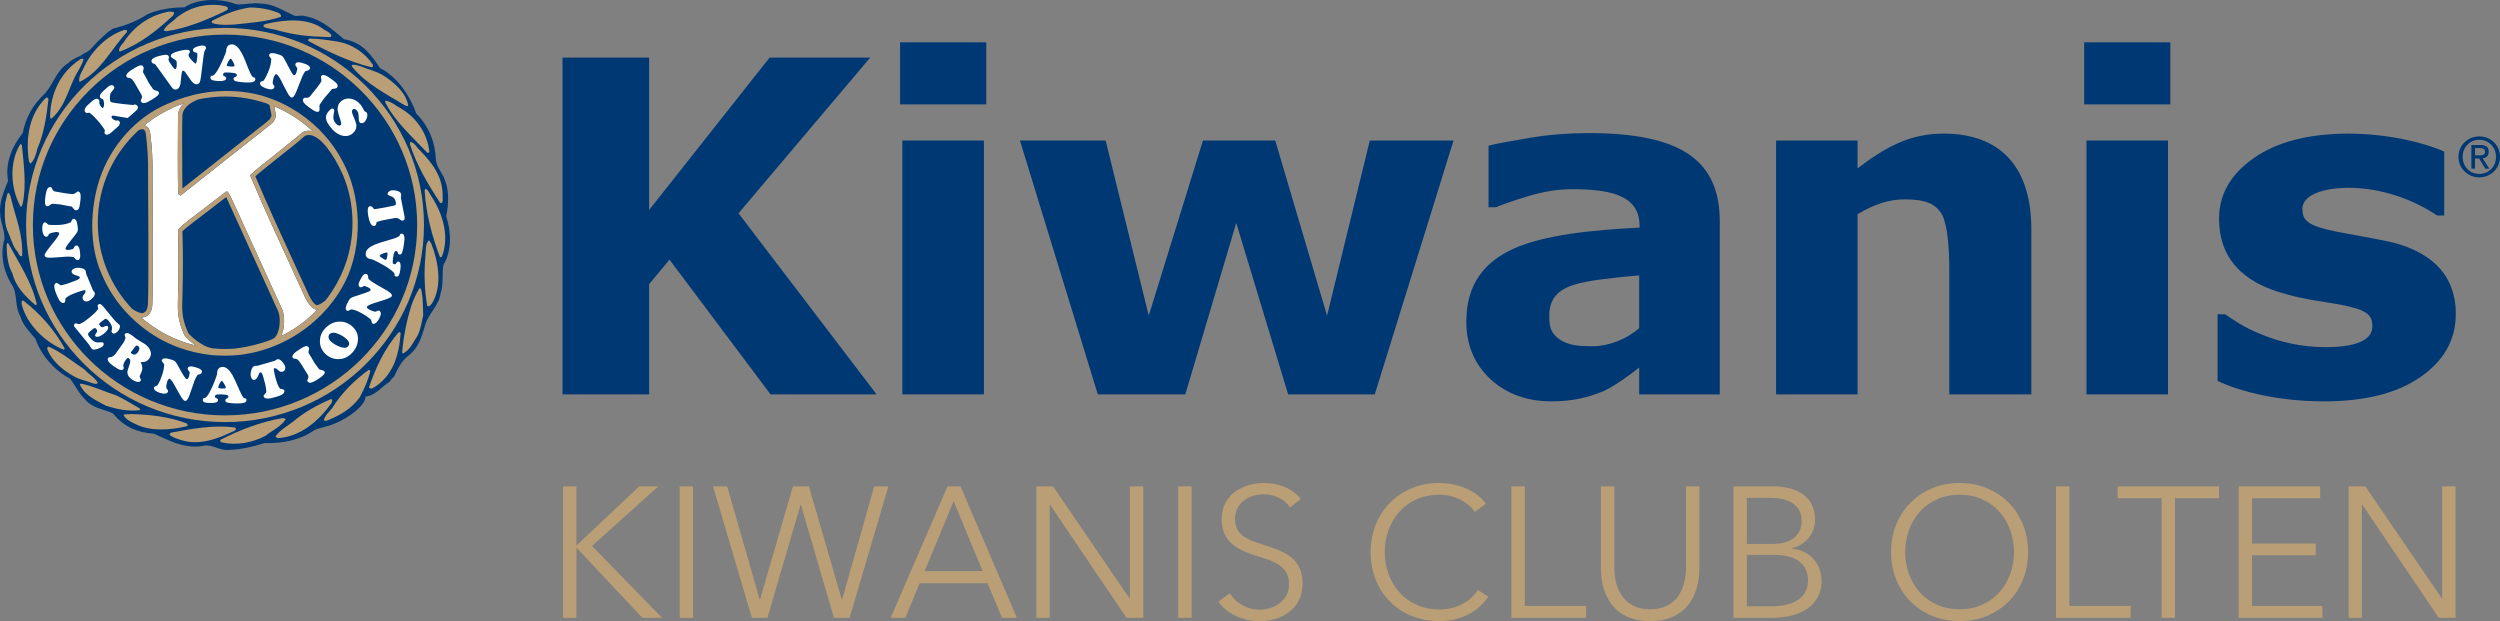 <?xml version="1.0" standalone="no"?>
<!DOCTYPE svg PUBLIC "-//W3C//DTD SVG 1.1//EN" "http://www.w3.org/Graphics/SVG/1.1/DTD/svg11.dtd">
<!--Generator: Xara Designer (www.xara.com), SVG filter version: 6.6.0.0-->
<svg fill="none" fill-rule="evenodd" stroke="black" stroke-width="0.501" stroke-linejoin="bevel" stroke-miterlimit="10" font-family="Times New Roman" font-size="16" style="font-variant-ligatures:none" xmlns:xlink="http://www.w3.org/1999/xlink" xmlns="http://www.w3.org/2000/svg" version="1.1" overflow="visible" width="54.751pt" height="13.603pt" viewBox="48.225 -767.793 54.751 13.603">
 <rect x="48.225" y="-767.793" width="54.751" height="13.603" fill="#808080" stroke="none"/>
 <defs>
	</defs>
 <g id="Layer 1" transform="scale(1 -1)"/>
 <g id="Sponsoren" transform="scale(1 -1)">
  <g id="Group" stroke="none">
   <g id="Group_1" fill-rule="nonzero" stroke-linejoin="round" stroke-linecap="round" stroke-width="0.101" fill="#b99e76">
    <g id="Group_2">
     <path d="M 60.849,757.142 L 60.556,757.142 L 60.556,754.262 L 60.849,754.262 L 60.849,755.796 L 60.853,755.796 L 62.293,754.262 L 62.724,754.262 L 61.19,755.836 L 62.643,757.142 L 62.224,757.142 L 60.853,755.848 L 60.849,755.848 L 60.849,757.142 Z" marker-start="none" marker-end="none"/>
     <path d="M 63.403,757.142 L 63.11,757.142 L 63.11,754.262 L 63.403,754.262 L 63.403,757.142 Z" marker-start="none" marker-end="none"/>
     <path d="M 64.15,757.142 L 63.841,757.142 L 64.691,754.262 L 65.032,754.262 L 65.756,756.735 L 65.765,756.735 L 66.489,754.262 L 66.831,754.262 L 67.681,757.142 L 67.371,757.142 L 66.668,754.665 L 66.66,754.665 L 65.94,757.142 L 65.59,757.142 L 64.87,754.665 L 64.862,754.665 L 64.15,757.142 Z" marker-start="none" marker-end="none"/>
     <path d="M 68.365,755.019 L 69.853,755.019 L 70.171,754.262 L 70.496,754.262 L 69.26,757.142 L 68.976,757.142 L 67.731,754.262 L 68.052,754.262 L 68.365,755.019 Z M 69.11,756.816 L 69.744,755.287 L 68.475,755.287 L 69.11,756.816 Z" marker-start="none" marker-end="none"/>
     <path d="M 71.287,757.142 L 70.921,757.142 L 70.921,754.262 L 71.214,754.262 L 71.214,756.739 L 71.222,756.739 L 72.897,754.262 L 73.264,754.262 L 73.264,757.142 L 72.97,757.142 L 72.97,754.69 L 72.962,754.69 L 71.287,757.142 Z" marker-start="none" marker-end="none"/>
     <path d="M 74.322,757.142 L 74.029,757.142 L 74.029,754.262 L 74.322,754.262 L 74.322,757.142 Z" marker-start="none" marker-end="none"/>
     <path d="M 76.712,756.866 C 76.666,756.929 76.603,756.987 76.525,757.039 C 76.447,757.092 76.356,757.135 76.25,757.166 C 76.145,757.199 76.028,757.215 75.898,757.215 C 75.791,757.216 75.684,757.2 75.576,757.169 C 75.469,757.14 75.37,757.092 75.28,757.028 C 75.191,756.964 75.118,756.882 75.063,756.781 C 75.009,756.681 74.981,756.561 74.979,756.422 C 74.98,756.293 75.002,756.183 75.046,756.094 C 75.09,756.003 75.149,755.928 75.222,755.869 C 75.296,755.809 75.379,755.759 75.47,755.72 C 75.561,755.679 75.655,755.646 75.752,755.617 C 75.844,755.59 75.932,755.56 76.016,755.529 C 76.101,755.498 76.175,755.46 76.241,755.416 C 76.308,755.372 76.359,755.316 76.397,755.249 C 76.436,755.182 76.455,755.098 76.456,754.998 C 76.455,754.905 76.436,754.825 76.397,754.755 C 76.36,754.686 76.31,754.628 76.248,754.581 C 76.185,754.535 76.117,754.499 76.043,754.476 C 75.967,754.452 75.893,754.441 75.817,754.441 C 75.717,754.442 75.624,754.458 75.541,754.49 C 75.457,754.522 75.383,754.565 75.318,754.619 C 75.254,754.674 75.201,754.735 75.158,754.803 L 74.906,754.616 C 74.976,754.521 75.059,754.442 75.156,754.378 C 75.251,754.316 75.356,754.268 75.469,754.237 C 75.581,754.205 75.695,754.19 75.814,754.19 C 75.929,754.189 76.041,754.205 76.153,754.237 C 76.263,754.27 76.364,754.32 76.454,754.387 C 76.544,754.455 76.616,754.541 76.67,754.645 C 76.724,754.75 76.751,754.874 76.753,755.018 C 76.751,755.162 76.726,755.281 76.676,755.375 C 76.627,755.47 76.561,755.547 76.478,755.607 C 76.395,755.666 76.303,755.715 76.204,755.754 C 76.104,755.794 76.002,755.829 75.898,755.861 C 75.817,755.887 75.739,755.914 75.665,755.942 C 75.59,755.971 75.524,756.006 75.465,756.046 C 75.406,756.087 75.359,756.137 75.325,756.199 C 75.29,756.26 75.273,756.336 75.272,756.426 C 75.273,756.519 75.292,756.599 75.328,756.667 C 75.364,756.735 75.412,756.792 75.472,756.835 C 75.532,756.88 75.598,756.913 75.67,756.935 C 75.742,756.956 75.814,756.967 75.887,756.967 C 76.023,756.966 76.141,756.94 76.24,756.888 C 76.339,756.837 76.42,756.767 76.48,756.679 L 76.712,756.866 Z" marker-start="none" marker-end="none"/>
     <path d="M 80.592,754.872 C 80.525,754.774 80.448,754.692 80.358,754.63 C 80.269,754.566 80.172,754.52 80.069,754.49 C 79.964,754.459 79.857,754.445 79.746,754.445 C 79.562,754.446 79.394,754.481 79.247,754.548 C 79.1,754.614 78.975,754.706 78.872,754.822 C 78.768,754.938 78.688,755.071 78.634,755.223 C 78.579,755.374 78.551,755.534 78.551,755.702 C 78.551,755.871 78.579,756.031 78.633,756.182 C 78.688,756.332 78.766,756.467 78.87,756.583 C 78.973,756.699 79.098,756.791 79.246,756.857 C 79.393,756.924 79.56,756.958 79.746,756.96 C 79.87,756.958 79.982,756.94 80.084,756.902 C 80.186,756.867 80.275,756.82 80.35,756.763 C 80.424,756.705 80.482,756.645 80.524,756.581 L 80.768,756.76 C 80.701,756.854 80.614,756.935 80.508,757.003 C 80.401,757.071 80.283,757.123 80.152,757.16 C 80.022,757.197 79.885,757.215 79.743,757.215 C 79.527,757.214 79.329,757.178 79.146,757.102 C 78.964,757.027 78.806,756.922 78.671,756.787 C 78.535,756.652 78.431,756.492 78.356,756.308 C 78.282,756.123 78.243,755.922 78.242,755.702 C 78.243,755.482 78.28,755.281 78.354,755.097 C 78.427,754.912 78.532,754.754 78.666,754.618 C 78.8,754.482 78.959,754.377 79.141,754.302 C 79.324,754.228 79.524,754.19 79.743,754.19 C 79.915,754.19 80.071,754.216 80.209,754.264 C 80.348,754.312 80.469,754.377 80.571,754.458 C 80.674,754.539 80.756,754.628 80.821,754.726 L 80.592,754.872 Z" marker-start="none" marker-end="none"/>
     <path d="M 81.618,757.142 L 81.326,757.142 L 81.326,754.262 L 82.961,754.262 L 82.961,754.522 L 81.618,754.522 L 81.618,757.142 Z" marker-start="none" marker-end="none"/>
     <path d="M 84.364,754.19 C 84.536,754.19 84.683,754.215 84.807,754.262 C 84.93,754.31 85.033,754.374 85.116,754.455 C 85.198,754.535 85.263,754.625 85.311,754.724 C 85.358,754.825 85.392,754.928 85.412,755.032 C 85.433,755.138 85.442,755.238 85.442,755.336 L 85.442,757.142 L 85.149,757.142 L 85.149,755.368 C 85.15,755.251 85.136,755.138 85.109,755.029 C 85.082,754.92 85.037,754.822 84.976,754.735 C 84.915,754.648 84.835,754.578 84.734,754.528 C 84.633,754.477 84.51,754.45 84.364,754.449 C 84.218,754.45 84.094,754.477 83.994,754.528 C 83.894,754.578 83.813,754.648 83.752,754.735 C 83.691,754.822 83.647,754.92 83.619,755.029 C 83.592,755.138 83.578,755.251 83.579,755.368 L 83.579,757.142 L 83.286,757.142 L 83.286,755.336 C 83.286,755.238 83.295,755.138 83.315,755.032 C 83.335,754.928 83.369,754.825 83.418,754.724 C 83.465,754.625 83.53,754.535 83.612,754.455 C 83.694,754.374 83.797,754.31 83.921,754.262 C 84.044,754.215 84.192,754.19 84.364,754.19 Z" marker-start="none" marker-end="none"/>
     <path d="M 86.19,754.262 L 87.043,754.262 C 87.266,754.264 87.457,754.297 87.618,754.363 C 87.778,754.428 87.9,754.521 87.987,754.639 C 88.073,754.758 88.117,754.898 88.118,755.06 C 88.117,755.199 88.088,755.32 88.032,755.423 C 87.976,755.526 87.9,755.608 87.802,755.668 C 87.705,755.728 87.593,755.766 87.467,755.779 L 87.467,755.787 C 87.57,755.811 87.658,755.853 87.734,755.912 C 87.811,755.971 87.869,756.043 87.911,756.127 C 87.953,756.212 87.974,756.305 87.975,756.406 C 87.974,756.549 87.946,756.669 87.892,756.765 C 87.838,756.86 87.766,756.935 87.676,756.991 C 87.586,757.046 87.487,757.085 87.377,757.108 C 87.269,757.132 87.159,757.142 87.048,757.142 L 86.19,757.142 L 86.19,754.262 Z M 86.482,756.89 L 86.991,756.89 C 87.119,756.891 87.234,756.874 87.339,756.841 C 87.442,756.807 87.525,756.753 87.587,756.679 C 87.649,756.605 87.681,756.507 87.682,756.386 C 87.681,756.29 87.662,756.21 87.626,756.146 C 87.59,756.081 87.542,756.029 87.482,755.989 C 87.422,755.951 87.357,755.923 87.286,755.906 C 87.215,755.889 87.143,755.881 87.072,755.881 L 86.482,755.881 L 86.482,756.89 Z M 86.482,755.641 L 87.081,755.641 C 87.316,755.641 87.498,755.594 87.626,755.5 C 87.754,755.407 87.82,755.264 87.821,755.076 C 87.821,754.975 87.799,754.89 87.756,754.818 C 87.714,754.747 87.657,754.689 87.583,754.644 C 87.51,754.599 87.426,754.566 87.33,754.546 C 87.235,754.524 87.135,754.515 87.028,754.515 L 86.482,754.515 L 86.482,755.641 Z" marker-start="none" marker-end="none"/>
     <path d="M 92.641,755.702 C 92.64,755.922 92.602,756.123 92.527,756.307 C 92.453,756.492 92.348,756.651 92.213,756.787 C 92.077,756.922 91.919,757.027 91.737,757.102 C 91.556,757.178 91.356,757.214 91.141,757.215 C 90.925,757.214 90.726,757.178 90.544,757.102 C 90.363,757.027 90.204,756.922 90.069,756.787 C 89.934,756.651 89.829,756.492 89.754,756.307 C 89.679,756.123 89.641,755.922 89.64,755.702 C 89.641,755.482 89.679,755.281 89.754,755.097 C 89.829,754.912 89.934,754.753 90.069,754.618 C 90.204,754.482 90.363,754.377 90.544,754.302 C 90.726,754.228 90.925,754.19 91.141,754.19 C 91.356,754.19 91.556,754.228 91.737,754.302 C 91.919,754.377 92.077,754.482 92.213,754.618 C 92.348,754.753 92.453,754.912 92.527,755.097 C 92.602,755.281 92.64,755.482 92.641,755.702 Z M 92.333,755.702 C 92.332,755.534 92.304,755.374 92.25,755.223 C 92.196,755.074 92.117,754.94 92.014,754.824 C 91.911,754.708 91.787,754.617 91.639,754.551 C 91.492,754.484 91.327,754.45 91.141,754.449 C 90.955,754.45 90.789,754.484 90.643,754.551 C 90.495,754.617 90.37,754.708 90.267,754.824 C 90.165,754.94 90.085,755.074 90.031,755.223 C 89.977,755.374 89.95,755.534 89.949,755.702 C 89.95,755.871 89.977,756.031 90.031,756.182 C 90.085,756.332 90.165,756.467 90.267,756.583 C 90.37,756.699 90.495,756.791 90.643,756.857 C 90.789,756.924 90.955,756.958 91.141,756.96 C 91.327,756.958 91.492,756.924 91.639,756.857 C 91.787,756.791 91.911,756.699 92.014,756.583 C 92.117,756.467 92.196,756.332 92.25,756.182 C 92.304,756.031 92.332,755.871 92.333,755.702 Z" marker-start="none" marker-end="none"/>
     <path d="M 93.545,757.142 L 93.252,757.142 L 93.252,754.262 L 94.887,754.262 L 94.887,754.522 L 93.545,754.522 L 93.545,757.142 Z" marker-start="none" marker-end="none"/>
     <path d="M 95.858,756.882 L 96.823,756.882 L 96.823,757.142 L 94.602,757.142 L 94.602,756.882 L 95.566,756.882 L 95.566,754.262 L 95.858,754.262 L 95.858,756.882 Z" marker-start="none" marker-end="none"/>
     <path d="M 97.545,755.633 L 98.94,755.633 L 98.94,755.889 L 97.545,755.889 L 97.545,756.882 L 99.038,756.882 L 99.038,757.142 L 97.253,757.142 L 97.253,754.262 L 99.087,754.262 L 99.087,754.522 L 97.545,754.522 L 97.545,755.633 Z" marker-start="none" marker-end="none"/>
     <path d="M 100.026,757.142 L 99.66,757.142 L 99.66,754.262 L 99.952,754.262 L 99.952,756.739 L 99.961,756.739 L 101.636,754.262 L 102.002,754.262 L 102.002,757.142 L 101.71,757.142 L 101.71,754.69 L 101.701,754.69 L 100.026,757.142 Z" marker-start="none" marker-end="none"/>
    </g>
   </g>
   <g id="Group_3" stroke-linejoin="miter" stroke-width="0.137">
    <g id="Group_4" fill="#003874">
     <path d="M 67.423,759.156 L 65.1,759.156 L 62.887,762.107 L 62.441,761.57 L 62.441,759.156 L 60.544,759.156 L 60.544,766.531 L 62.441,766.531 L 62.441,763.194 L 65.079,766.531 L 67.282,766.531 L 64.399,763.122 L 67.423,759.156 L 67.423,759.156 Z" marker-start="none" marker-end="none"/>
     <path d="M 69.773,759.156 L 67.987,759.156 L 67.987,764.716 L 69.773,764.716 L 69.773,759.156 L 69.773,759.156 M 69.825,765.507 L 67.937,765.507 L 67.937,766.866 L 69.825,766.866 L 69.825,765.507 L 69.825,765.507 Z" marker-start="none" marker-end="none"/>
     <path d="M 80.058,764.716 L 78.333,759.156 L 76.436,759.156 L 75.299,762.91 L 74.184,759.156 L 72.267,759.156 L 70.562,764.716 L 72.439,764.716 L 73.383,760.88 L 74.57,764.716 L 76.153,764.716 L 77.288,760.88 L 78.224,764.716 L 80.058,764.716 L 80.058,764.716 Z" marker-start="none" marker-end="none"/>
     <path d="M 84.124,761.762 C 83.635,761.722 82.985,761.652 82.703,761.559 C 82.346,761.448 82.155,761.246 82.155,760.89 C 82.155,760.657 82.175,760.536 82.326,760.402 C 82.49,760.271 82.65,760.21 83.099,760.21 C 83.453,760.21 83.847,760.363 84.124,760.607 L 84.124,761.762 L 84.124,761.762 M 84.124,759.744 C 83.93,759.591 83.615,759.358 83.364,759.237 C 83.007,759.084 82.65,759.003 82.206,759.003 C 81.667,759.003 81.222,759.165 80.866,759.489 C 80.51,759.825 80.338,760.242 80.338,760.749 C 80.338,761.559 80.723,762.056 81.383,762.351 C 82.043,762.645 83.078,762.758 84.133,762.808 L 84.133,762.837 C 84.133,763.457 83.626,763.65 82.65,763.65 C 82.357,763.65 82.032,763.599 81.696,763.498 C 81.363,763.397 81.129,763.315 80.987,763.254 L 80.825,763.254 L 80.825,764.603 C 81.018,764.654 81.322,764.705 81.738,764.776 C 82.166,764.847 82.591,764.878 83.017,764.878 C 85.047,764.878 85.889,764.279 85.889,762.939 L 85.889,759.156 L 84.124,759.156 L 84.124,759.744 L 84.124,759.744 Z" marker-start="none" marker-end="none"/>
     <path d="M 92.712,759.156 L 90.915,759.156 L 90.915,761.915 C 90.915,762.361 90.874,762.868 90.762,763.081 C 90.632,763.325 90.398,763.427 89.942,763.427 C 89.617,763.427 89.302,763.336 88.906,763.102 L 88.906,759.156 L 87.122,759.156 L 87.122,764.716 L 88.906,764.716 L 88.906,764.106 C 89.546,764.594 90.073,764.867 90.792,764.867 C 92.002,764.867 92.712,764.169 92.712,762.776 L 92.712,759.156 L 92.712,759.156 Z" marker-start="none" marker-end="none"/>
     <path d="M 95.705,759.156 L 93.92,759.156 L 93.92,764.716 L 95.705,764.716 L 95.705,759.156 L 95.705,759.156 M 95.756,765.507 L 93.869,765.507 L 93.869,766.866 L 95.756,766.866 L 95.756,765.507 L 95.756,765.507 Z" marker-start="none" marker-end="none"/>
     <g id="Group_5">
      <path d="M 101.225,759.53 C 100.708,759.175 100.008,759.003 99.117,759.003 C 98.133,759.003 97.289,759.215 96.791,759.45 L 96.791,760.91 L 96.955,760.91 C 97.147,760.788 97.33,760.636 97.766,760.464 C 98.133,760.311 98.619,760.19 99.146,760.19 C 99.846,760.19 100.181,760.352 100.181,760.646 C 100.181,760.921 100.029,761.012 99.471,761.123 C 99.197,761.174 98.68,761.235 98.315,761.346 C 97.3,761.6 96.823,762.179 96.823,763.001 C 96.823,763.539 97.076,763.974 97.583,764.331 C 98.09,764.685 98.781,764.867 99.664,764.867 C 100.486,764.867 101.316,764.674 101.754,764.472 L 101.754,763.072 L 101.601,763.072 C 101.062,763.437 100.353,763.68 99.664,763.68 C 99.095,763.68 98.649,763.518 98.649,763.223 C 98.649,762.97 98.75,762.848 99.41,762.717 C 99.774,762.645 100.213,762.575 100.627,762.483 C 101.56,762.24 102.008,761.702 102.008,760.921 C 102.008,760.343 101.742,759.885 101.225,759.53"/>
      <path d="M 102.522,764.391 C 102.589,764.391 102.648,764.394 102.648,764.474 C 102.648,764.538 102.589,764.551 102.536,764.551 L 102.429,764.551 L 102.429,764.391 L 102.522,764.391 L 102.522,764.391 M 102.429,764.099 L 102.349,764.099 L 102.349,764.618 L 102.547,764.618 C 102.668,764.618 102.729,764.572 102.729,764.47 C 102.729,764.377 102.673,764.336 102.596,764.326 L 102.743,764.099 L 102.655,764.099 L 102.518,764.323 L 102.429,764.323 L 102.429,764.099 L 102.429,764.099 M 102.523,763.983 C 102.728,763.983 102.888,764.142 102.888,764.358 C 102.888,764.572 102.728,764.732 102.523,764.732 C 102.316,764.732 102.158,764.572 102.158,764.358 C 102.158,764.142 102.316,763.983 102.523,763.983 M 102.067,764.358 C 102.067,764.618 102.276,764.806 102.523,764.806 C 102.769,764.806 102.976,764.618 102.976,764.358 C 102.976,764.099 102.769,763.909 102.523,763.909 C 102.276,763.909 102.067,764.099 102.067,764.358"/>
     </g>
    </g>
    <g id="Group_6">
     <path d="M 53.391,767.701 C 53.572,767.681 53.737,767.742 53.933,767.714 C 54.205,767.714 54.423,767.562 54.658,767.455 C 54.732,767.422 54.825,767.473 54.904,767.439 C 55.235,767.385 55.494,767.16 55.756,766.935 C 56.159,766.867 56.341,766.609 56.549,766.3 C 56.966,766.093 57.233,765.622 57.34,765.309 C 57.621,765.021 57.762,764.67 57.772,764.278 C 57.796,764.118 57.919,763.999 57.968,763.85 C 58.067,763.611 58.047,763.312 57.998,763.053 C 58.108,762.717 58.125,762.302 57.937,761.995 C 57.899,761.808 57.944,761.559 57.874,761.369 C 57.841,761.094 57.587,760.91 57.527,760.641 C 57.459,760.414 57.388,760.172 57.178,760.012 C 57.011,759.885 56.934,759.712 56.855,759.545 C 56.825,759.509 56.779,759.484 56.762,759.437 C 56.583,759.328 56.447,759.124 56.228,759.109 C 56.237,758.924 55.872,758.64 55.526,758.504 C 55.398,758.454 55.257,758.43 55.124,758.382 C 54.808,758.158 54.43,758.079 54.018,758.09 C 53.772,758.012 53.518,757.95 53.239,757.939 C 53.019,757.916 52.86,758.093 52.634,758.021 C 52.231,757.974 51.918,758.151 51.591,758.297 C 51.241,758.314 50.928,758.45 50.702,758.736 C 50.499,758.838 50.255,758.845 50.093,759.042 C 49.95,759.174 49.875,759.351 49.76,759.498 C 49.421,759.678 49.122,760.015 49.003,760.372 C 48.875,760.525 48.718,760.678 48.67,760.869 C 48.542,761.073 48.618,761.359 48.484,761.559 C 48.302,761.839 48.223,762.222 48.323,762.557 C 48.33,762.744 48.239,762.911 48.229,763.097 C 48.202,763.36 48.309,763.602 48.402,763.832 C 48.332,764.225 48.487,764.584 48.724,764.88 C 48.783,765.21 48.947,765.507 49.212,765.748 C 49.4,765.962 49.462,766.249 49.718,766.41 C 49.816,766.516 49.96,766.54 50.071,766.627 C 50.211,766.677 50.289,766.819 50.4,766.919 C 50.488,767.002 50.589,767.102 50.695,767.163 C 50.963,767.232 51.22,767.327 51.452,767.48 C 51.701,767.59 51.976,767.629 52.265,767.633 C 52.574,767.833 53.051,767.833 53.391,767.701 L 53.391,767.701 Z" fill="#003874" marker-start="none" marker-end="none"/>
     <path d="M 48.796,762.865 C 48.796,760.484 50.75,758.549 53.153,758.549 C 55.555,758.549 57.51,760.484 57.51,762.865 C 57.51,765.245 55.555,767.182 53.153,767.182 C 50.75,767.182 48.796,765.245 48.796,762.865 M 48.945,762.865 C 48.945,765.164 50.833,767.035 53.153,767.035 C 55.472,767.035 57.361,765.164 57.361,762.865 C 57.361,760.567 55.472,758.696 53.153,758.696 C 50.833,758.696 48.945,760.567 48.945,762.865 Z" fill="#b99e76" marker-start="none" marker-end="none"/>
     <g id="Group_7" fill="#b99e76">
      <path d="M 53.216,767.622 C 53.225,767.558 53.15,767.562 53.116,767.529 C 52.721,767.346 52.315,767.174 51.87,767.109 C 51.849,767.119 51.814,767.109 51.814,767.139 C 51.879,767.255 52.004,767.313 52.095,767.408 C 52.391,767.646 52.794,767.746 53.177,767.653 C 53.194,767.649 53.205,767.633 53.216,767.622 L 53.216,767.622 Z" marker-start="none" marker-end="none"/>
      <path d="M 54.336,767.507 C 54.355,767.482 54.394,767.462 54.379,767.426 C 54.049,767.313 53.706,767.293 53.346,767.255 C 53.198,767.249 53.023,767.238 52.881,767.286 C 52.854,767.293 52.854,767.323 52.876,767.341 C 53.137,767.476 53.404,767.591 53.704,767.629 C 53.923,767.629 54.142,767.586 54.336,767.507 L 54.336,767.507 Z" marker-start="none" marker-end="none"/>
      <path d="M 52.04,767.511 L 52.018,767.455 C 51.66,767.122 51.286,766.826 50.856,766.666 C 50.847,766.666 50.842,766.677 50.832,766.674 C 50.826,766.742 50.88,766.806 50.928,766.858 C 51.165,767.232 51.536,767.48 51.948,767.541 C 51.979,767.529 52.02,767.548 52.04,767.511 L 52.04,767.511 Z" marker-start="none" marker-end="none"/>
      <path d="M 55.481,767.028 C 55.483,767.007 55.477,766.987 55.456,766.979 C 54.936,766.996 54.716,767.02 54.311,767.126 C 54.245,767.156 54.056,767.163 53.996,767.21 C 53.985,767.253 54.034,767.263 54.058,767.271 C 54.466,767.367 54.983,767.412 55.325,767.143 C 55.381,767.113 55.442,767.085 55.481,767.028 L 55.481,767.028 Z" marker-start="none" marker-end="none"/>
      <path d="M 51.005,767.089 C 50.663,766.727 50.445,766.237 49.983,766.006 L 49.96,766.006 C 49.943,766.13 50.028,766.228 50.071,766.336 C 50.239,766.687 50.579,767.028 50.955,767.139 L 51.005,767.132 L 51.005,767.089 L 51.005,767.089 Z" marker-start="none" marker-end="none"/>
      <path d="M 55.635,766.88 C 55.934,766.823 56.215,766.643 56.393,766.374 C 56.401,766.347 56.387,766.313 56.356,766.32 C 55.869,766.442 55.404,766.661 54.98,766.895 C 54.958,766.919 54.985,766.946 55.01,766.949 C 55.218,766.946 55.429,766.912 55.635,766.88 L 55.635,766.88 Z" marker-start="none" marker-end="none"/>
      <path d="M 50.053,766.489 C 50.028,766.394 49.977,766.308 49.929,766.228 C 49.727,765.888 49.675,765.476 49.353,765.197 C 49.322,765.183 49.332,765.221 49.322,765.234 C 49.328,765.742 49.548,766.224 50.002,766.507 C 50.022,766.507 50.05,766.516 50.053,766.489 L 50.053,766.489 Z" marker-start="none" marker-end="none"/>
      <path d="M 56.618,766.141 C 56.858,765.991 57.118,765.76 57.166,765.482 C 57.149,765.455 57.121,765.482 57.098,765.482 C 56.697,765.729 56.253,765.943 55.936,766.331 C 55.926,766.339 55.934,766.356 55.93,766.369 C 55.995,766.39 56.068,766.356 56.129,766.339 C 56.291,766.268 56.466,766.237 56.618,766.141 L 56.618,766.141 Z" marker-start="none" marker-end="none"/>
      <path d="M 49.287,765.618 C 49.243,765.244 49.19,764.87 49.043,764.537 C 49.016,764.422 48.988,764.309 48.903,764.217 C 48.868,764.21 48.868,764.25 48.857,764.27 C 48.783,764.789 48.868,765.299 49.236,765.656 C 49.266,765.667 49.277,765.642 49.287,765.618 L 49.287,765.618 Z" marker-start="none" marker-end="none"/>
      <path d="M 57.016,765.411 C 57.364,765.203 57.59,764.85 57.627,764.469 C 57.621,764.449 57.597,764.435 57.58,764.452 C 57.244,764.802 56.866,765.145 56.66,765.554 C 56.66,765.568 56.656,765.582 56.671,765.589 C 56.8,765.568 56.9,765.472 57.016,765.411 L 57.016,765.411 Z" marker-start="none" marker-end="none"/>
      <path d="M 57.405,764.517 C 57.693,764.225 57.923,763.922 57.919,763.506 C 57.91,763.444 57.944,763.379 57.89,763.343 L 57.865,763.349 C 57.597,763.758 57.349,764.176 57.202,764.636 L 57.209,764.683 C 57.302,764.676 57.34,764.575 57.405,764.517 L 57.405,764.517 Z" marker-start="none" marker-end="none"/>
      <path d="M 48.705,764.61 C 48.745,764.192 48.808,763.743 48.721,763.331 C 48.716,763.308 48.705,763.27 48.678,763.263 C 48.455,763.66 48.423,764.236 48.668,764.635 C 48.684,764.644 48.698,764.624 48.705,764.61 L 48.705,764.61 Z" marker-start="none" marker-end="none"/>
      <path d="M 57.672,763.496 C 57.916,763.124 58.073,762.628 57.906,762.179 C 57.895,762.16 57.872,762.155 57.859,762.166 C 57.686,762.624 57.556,763.101 57.525,763.618 C 57.531,763.632 57.531,763.656 57.549,763.659 C 57.614,763.624 57.632,763.55 57.672,763.496 L 57.672,763.496 Z" marker-start="none" marker-end="none"/>
      <path d="M 48.455,763.498 C 48.551,763.061 48.738,762.668 48.709,762.181 C 48.633,762.171 48.633,762.276 48.579,762.314 C 48.483,762.453 48.451,762.613 48.379,762.762 C 48.312,762.95 48.328,763.171 48.341,763.369 C 48.371,763.416 48.379,763.699 48.455,763.498 L 48.455,763.498 Z" marker-start="none" marker-end="none"/>
      <path d="M 57.672,762.454 C 57.827,762.056 57.919,761.533 57.684,761.144 C 57.658,761.117 57.638,761.083 57.597,761.083 L 57.58,761.101 C 57.521,761.44 57.508,761.816 57.541,762.179 C 57.556,762.298 57.536,762.438 57.61,762.526 C 57.648,762.522 57.652,762.478 57.672,762.454 L 57.672,762.454 Z" marker-start="none" marker-end="none"/>
      <path d="M 48.404,762.468 C 48.637,762.036 48.916,761.626 49.028,761.144 C 49.035,761.124 49.022,761.108 48.997,761.115 C 48.771,761.305 48.558,761.533 48.496,761.809 C 48.391,761.992 48.373,762.213 48.371,762.438 C 48.373,762.452 48.386,762.473 48.404,762.468 L 48.404,762.468 Z" marker-start="none" marker-end="none"/>
      <path d="M 57.462,761.388 C 57.491,761.232 57.484,761.049 57.494,760.888 C 57.459,760.738 57.439,760.582 57.371,760.446 C 57.284,760.309 57.213,760.143 57.062,760.055 C 57.047,760.055 57.038,760.055 57.031,760.069 C 57.062,760.425 57.13,760.769 57.233,761.096 C 57.278,761.232 57.336,761.357 57.412,761.481 C 57.457,761.481 57.453,761.422 57.462,761.388 L 57.462,761.388 Z" marker-start="none" marker-end="none"/>
      <path d="M 48.741,761.206 C 49.111,760.921 49.421,760.56 49.637,760.172 C 49.641,760.155 49.637,760.134 49.619,760.134 C 49.209,760.298 48.816,760.686 48.703,761.115 C 48.699,761.144 48.683,761.233 48.741,761.206 L 48.741,761.206 Z" marker-start="none" marker-end="none"/>
      <path d="M 56.999,760.491 C 56.966,760.017 56.831,759.544 56.382,759.288 C 56.353,759.278 56.316,759.282 56.306,759.313 C 56.453,759.738 56.639,760.145 56.946,760.506 C 56.961,760.528 56.999,760.521 56.999,760.491 L 56.999,760.491 Z" marker-start="none" marker-end="none"/>
      <path d="M 50.071,759.705 C 50.166,759.596 50.3,759.529 50.369,759.406 C 50.334,759.365 50.289,759.399 50.248,759.399 C 50.111,759.461 49.954,759.477 49.823,759.563 C 49.589,759.695 49.353,759.896 49.259,760.15 C 49.263,760.172 49.263,760.203 49.29,760.203 C 49.568,760.08 49.812,759.876 50.071,759.705 L 50.071,759.705 Z" marker-start="none" marker-end="none"/>
      <path d="M 56.336,759.676 C 56.291,759.47 56.206,759.286 56.11,759.103 C 55.928,758.834 55.65,758.687 55.378,758.579 C 55.358,758.582 55.331,758.569 55.317,758.59 C 55.342,758.696 55.434,758.774 55.502,758.859 C 55.701,759.181 55.986,759.466 56.299,759.692 C 56.316,759.692 56.326,759.684 56.336,759.676 L 56.336,759.676 Z" marker-start="none" marker-end="none"/>
      <path d="M 50.773,759.133 C 50.948,759.053 51.114,758.943 51.282,758.849 C 51.282,758.834 51.307,758.824 51.289,758.811 C 51.032,758.777 50.78,758.834 50.554,758.903 C 50.346,759.015 50.09,759.124 49.977,759.362 C 49.974,759.376 49.983,759.389 49.997,759.392 C 50.269,759.338 50.513,759.215 50.773,759.133 L 50.773,759.133 Z" marker-start="none" marker-end="none"/>
      <path d="M 52.312,758.521 C 52.339,758.504 52.347,758.466 52.308,758.457 C 51.955,758.371 51.519,758.341 51.196,758.504 C 51.1,758.549 50.987,758.6 50.928,758.703 C 50.966,758.736 51.028,758.709 51.073,758.726 C 51.508,758.716 51.931,758.667 52.312,758.521 L 52.312,758.521 Z" marker-start="none" marker-end="none"/>
      <path d="M 54.481,758.609 C 54.377,758.447 54.192,758.373 54.048,758.254 C 53.765,758.101 53.405,758.026 53.072,758.108 C 53.049,758.111 53.038,758.15 53.058,758.164 C 53.485,758.38 53.928,758.553 54.408,758.636 C 54.436,758.636 54.463,758.636 54.481,758.609 L 54.481,758.609 Z" marker-start="none" marker-end="none"/>
      <path d="M 53.37,758.43 C 53.398,758.417 53.4,758.389 53.377,758.368 C 53.017,758.191 52.576,758.013 52.154,758.168 C 52.079,758.191 52.006,758.216 51.941,758.266 C 51.934,758.293 51.958,758.317 51.979,758.32 C 52.432,758.402 52.895,758.493 53.37,758.43 L 53.37,758.43 Z" marker-start="none" marker-end="none"/>
      <path d="M 55.502,759.037 L 55.492,758.977 C 55.214,758.579 54.812,758.232 54.321,758.198 C 54.301,758.205 54.269,758.205 54.258,758.236 C 54.359,758.378 54.516,758.46 54.651,758.565 C 54.898,758.774 55.18,758.927 55.464,759.049 C 55.478,759.049 55.494,759.053 55.502,759.037 L 55.502,759.037 Z" marker-start="none" marker-end="none"/>
     </g>
     <g id="Group_8" fill="#ffffff">
      <path d="M 51.227,765.482 C 51.246,765.46 51.253,765.44 51.245,765.421 C 51.238,765.403 51.216,765.377 51.179,765.345 C 51.15,765.318 51.121,765.293 51.095,765.271 C 51.069,765.249 51.044,765.228 51.021,765.208 L 50.727,765.257 C 50.713,765.26 50.704,765.262 50.701,765.262 C 50.693,765.262 50.686,765.257 50.677,765.251 C 50.663,765.237 50.663,765.219 50.683,765.197 C 50.701,765.178 50.724,765.165 50.754,765.154 C 50.761,765.151 50.773,765.152 50.795,765.156 C 50.812,765.158 50.826,765.152 50.836,765.139 C 50.849,765.125 50.853,765.109 50.849,765.085 C 50.842,765.063 50.834,765.044 50.82,765.032 L 50.655,764.885 C 50.634,764.865 50.612,764.853 50.589,764.847 C 50.561,764.839 50.539,764.844 50.523,764.863 C 50.516,764.872 50.513,764.884 50.515,764.898 C 50.515,764.908 50.517,764.921 50.522,764.938 C 50.506,764.97 50.481,765.008 50.45,765.048 C 50.42,765.089 50.387,765.128 50.351,765.167 C 50.313,765.21 50.277,765.245 50.248,765.273 C 50.218,765.299 50.195,765.318 50.177,765.327 C 50.144,765.311 50.116,765.314 50.093,765.336 C 50.077,765.352 50.075,765.377 50.084,765.407 C 50.095,765.436 50.114,765.464 50.142,765.488 L 50.259,765.593 C 50.278,765.609 50.3,765.621 50.326,765.627 C 50.35,765.634 50.371,765.629 50.386,765.612 C 50.394,765.603 50.4,765.593 50.402,765.58 C 50.404,765.567 50.403,765.552 50.396,765.536 C 50.403,765.518 50.412,765.5 50.422,765.482 C 50.433,765.464 50.443,765.45 50.454,765.439 C 50.465,765.425 50.474,765.422 50.479,765.428 C 50.495,765.444 50.504,765.475 50.504,765.515 C 50.504,765.557 50.497,765.591 50.481,765.618 L 50.432,765.641 C 50.41,765.66 50.406,765.686 50.419,765.716 C 50.428,765.74 50.447,765.764 50.476,765.79 L 50.603,765.903 C 50.62,765.917 50.639,765.925 50.661,765.927 C 50.684,765.93 50.703,765.924 50.715,765.91 C 50.735,765.888 50.735,765.863 50.711,765.834 C 50.69,765.807 50.667,765.781 50.647,765.755 C 50.636,765.721 50.631,765.683 50.631,765.646 C 50.631,765.604 50.638,765.575 50.652,765.56 C 50.657,765.554 50.69,765.547 50.749,765.537 C 50.79,765.531 50.855,765.522 50.945,765.512 C 51.018,765.505 51.082,765.498 51.141,765.493 C 51.161,765.503 51.179,765.507 51.19,765.504 C 51.201,765.503 51.214,765.495 51.227,765.482 L 51.227,765.482 Z" marker-start="none" marker-end="none"/>
      <path d="M 51.701,765.775 C 51.715,765.753 51.705,765.725 51.668,765.692 C 51.645,765.671 51.607,765.646 51.556,765.614 L 51.523,765.596 C 51.473,765.564 51.433,765.545 51.405,765.54 C 51.361,765.529 51.331,765.538 51.312,765.569 C 51.305,765.58 51.307,765.594 51.316,765.612 C 51.34,765.651 51.341,765.684 51.325,765.714 C 51.31,765.736 51.289,765.773 51.262,765.824 C 51.234,765.874 51.213,765.91 51.198,765.935 L 51.187,765.954 L 51.179,765.969 C 51.154,766.006 51.136,766.034 51.12,766.051 C 51.105,766.071 51.076,766.084 51.037,766.089 C 51.018,766.091 51.006,766.097 51,766.107 C 50.987,766.128 50.989,766.151 51.006,766.176 C 51.028,766.208 51.072,766.243 51.142,766.284 L 51.179,766.307 C 51.227,766.334 51.262,766.354 51.284,766.359 C 51.321,766.369 51.347,766.359 51.363,766.333 C 51.373,766.317 51.374,766.301 51.369,766.282 C 51.359,766.24 51.354,766.215 51.359,766.206 C 51.373,766.183 51.389,766.155 51.407,766.123 C 51.446,766.046 51.471,766 51.482,765.981 C 51.492,765.964 51.508,765.938 51.531,765.906 C 51.556,765.874 51.571,765.85 51.578,765.838 C 51.589,765.827 51.609,765.818 51.641,765.809 C 51.672,765.803 51.692,765.791 51.701,765.775 L 51.701,765.775 Z" marker-start="none" marker-end="none"/>
      <path d="M 53.817,766.056 C 53.816,766.028 53.798,766.008 53.763,765.997 C 53.729,765.987 53.672,765.984 53.596,765.987 C 53.511,765.993 53.446,766 53.403,766.01 C 53.359,766.02 53.338,766.039 53.339,766.069 C 53.34,766.087 53.357,766.103 53.39,766.115 C 53.405,766.121 53.413,766.13 53.413,766.141 C 53.415,766.163 53.403,766.18 53.377,766.187 C 53.35,766.195 53.316,766.2 53.267,766.203 L 53.236,766.204 C 53.183,766.208 53.148,766.206 53.133,766.199 C 53.119,766.193 53.111,766.176 53.11,766.15 C 53.11,766.14 53.12,766.13 53.144,766.121 C 53.168,766.11 53.179,766.096 53.179,766.078 C 53.175,766.033 53.119,766.013 53.007,766.018 C 52.942,766.022 52.895,766.029 52.871,766.039 C 52.845,766.05 52.833,766.069 52.833,766.093 C 52.834,766.107 52.839,766.117 52.845,766.126 C 52.851,766.134 52.863,766.138 52.878,766.136 C 52.904,766.135 52.943,766.176 52.993,766.26 C 53.031,766.323 53.073,766.406 53.116,766.507 C 53.157,766.599 53.177,766.657 53.179,766.681 C 53.184,766.778 53.229,766.825 53.314,766.821 C 53.386,766.816 53.453,766.753 53.52,766.628 C 53.55,766.576 53.598,766.462 53.666,766.286 C 53.716,766.162 53.751,766.101 53.776,766.1 C 53.805,766.097 53.818,766.083 53.817,766.056 L 53.817,766.056 M 53.362,766.35 C 53.362,766.368 53.352,766.397 53.329,766.44 C 53.305,766.483 53.289,766.505 53.276,766.505 C 53.264,766.506 53.246,766.486 53.224,766.446 C 53.203,766.403 53.192,766.377 53.191,766.361 C 53.191,766.355 53.2,766.35 53.217,766.344 C 53.236,766.341 53.256,766.336 53.278,766.336 C 53.305,766.334 53.323,766.334 53.338,766.336 C 53.352,766.338 53.361,766.343 53.362,766.35 L 53.362,766.35 Z" marker-start="none" marker-end="none"/>
      <path d="M 55.01,766.286 C 55.001,766.264 54.98,766.249 54.943,766.243 C 54.923,766.24 54.911,766.234 54.904,766.226 C 54.884,766.195 54.862,766.156 54.842,766.11 C 54.822,766.062 54.798,766.004 54.771,765.93 C 54.724,765.803 54.691,765.724 54.667,765.694 C 54.645,765.662 54.622,765.651 54.6,765.66 C 54.578,765.668 54.543,765.714 54.501,765.798 C 54.459,765.874 54.42,765.951 54.382,766.029 C 54.336,766.114 54.302,766.16 54.279,766.168 C 54.269,766.172 54.258,766.167 54.249,766.154 C 54.239,766.141 54.231,766.124 54.222,766.101 C 54.211,766.076 54.206,766.05 54.201,766.024 C 54.198,765.997 54.197,765.975 54.199,765.956 C 54.212,765.941 54.223,765.928 54.229,765.917 C 54.236,765.901 54.237,765.888 54.232,765.874 C 54.22,765.854 54.201,765.841 54.175,765.837 C 54.142,765.833 54.099,765.841 54.045,765.86 C 54.006,765.874 53.976,765.891 53.951,765.91 C 53.923,765.936 53.911,765.959 53.921,765.982 C 53.925,765.993 53.935,766.002 53.951,766.009 C 53.953,766.01 53.971,766.016 54.001,766.028 C 54.027,766.069 54.048,766.107 54.066,766.147 C 54.085,766.187 54.103,766.227 54.118,766.268 C 54.133,766.308 54.144,766.347 54.152,766.381 C 54.16,766.419 54.164,766.457 54.166,766.502 C 54.164,766.506 54.154,766.52 54.133,766.547 C 54.119,766.566 54.115,766.58 54.119,766.592 C 54.129,766.621 54.157,766.633 54.199,766.63 C 54.231,766.628 54.269,766.621 54.316,766.603 C 54.324,766.601 54.331,766.599 54.339,766.596 C 54.346,766.594 54.355,766.59 54.362,766.588 C 54.382,766.581 54.399,766.57 54.414,766.556 C 54.428,766.544 54.444,766.52 54.46,766.489 C 54.488,766.434 54.516,766.379 54.546,766.325 C 54.578,766.262 54.601,766.221 54.613,766.202 C 54.632,766.168 54.648,766.151 54.658,766.147 C 54.679,766.139 54.699,766.157 54.715,766.202 C 54.721,766.216 54.725,766.233 54.727,766.246 C 54.732,766.262 54.734,766.275 54.736,766.287 C 54.738,766.3 54.73,766.315 54.712,766.334 C 54.695,766.356 54.689,766.375 54.696,766.394 C 54.705,766.421 54.732,766.433 54.774,766.429 C 54.8,766.427 54.83,766.421 54.867,766.408 C 54.875,766.403 54.879,766.403 54.879,766.401 C 54.882,766.401 54.882,766.401 54.884,766.401 C 54.887,766.401 54.889,766.399 54.892,766.399 C 54.898,766.397 54.902,766.394 54.909,766.394 C 54.941,766.381 54.965,766.369 54.983,766.356 C 55.01,766.334 55.02,766.31 55.01,766.286 L 55.01,766.286 Z" marker-start="none" marker-end="none"/>
      <path d="M 55.213,765.358 C 55.196,765.338 55.167,765.338 55.122,765.358 C 55.094,765.371 55.056,765.396 55.008,765.432 L 54.976,765.455 C 54.929,765.49 54.897,765.519 54.879,765.544 C 54.854,765.58 54.851,765.609 54.873,765.639 C 54.882,765.65 54.895,765.655 54.915,765.651 C 54.96,765.646 54.994,765.656 55.013,765.683 C 55.03,765.705 55.056,765.737 55.093,765.781 C 55.129,765.827 55.156,765.859 55.174,765.882 L 55.187,765.898 L 55.196,765.913 C 55.223,765.948 55.242,765.975 55.254,765.997 C 55.266,766.018 55.268,766.049 55.256,766.087 C 55.253,766.106 55.253,766.119 55.26,766.128 C 55.275,766.148 55.297,766.155 55.327,766.148 C 55.364,766.141 55.414,766.112 55.479,766.064 L 55.513,766.039 C 55.558,766.004 55.588,765.979 55.602,765.961 C 55.624,765.93 55.627,765.903 55.607,765.876 C 55.596,765.863 55.582,765.855 55.562,765.853 C 55.518,765.849 55.493,765.843 55.487,765.834 C 55.47,765.813 55.451,765.788 55.427,765.761 C 55.369,765.695 55.335,765.655 55.322,765.638 C 55.311,765.622 55.294,765.598 55.27,765.564 C 55.249,765.531 55.234,765.508 55.225,765.497 C 55.218,765.482 55.216,765.459 55.223,765.429 C 55.227,765.397 55.224,765.374 55.213,765.358 L 55.213,765.358 Z" marker-start="none" marker-end="none"/>
      <path d="M 55.956,764.878 C 55.895,764.822 55.822,764.804 55.737,764.818 C 55.653,764.835 55.575,764.882 55.502,764.961 C 55.41,765.063 55.363,765.15 55.363,765.221 C 55.363,765.279 55.395,765.336 55.458,765.392 C 55.49,765.422 55.516,765.424 55.537,765.401 C 55.548,765.39 55.546,765.348 55.53,765.275 C 55.515,765.203 55.533,765.141 55.582,765.085 C 55.602,765.065 55.62,765.053 55.64,765.046 C 55.659,765.041 55.675,765.042 55.687,765.051 C 55.703,765.067 55.7,765.109 55.676,765.176 C 55.644,765.271 55.626,765.338 55.62,765.376 C 55.613,765.459 55.636,765.524 55.691,765.573 C 55.75,765.623 55.817,765.643 55.897,765.633 C 55.979,765.621 56.049,765.582 56.112,765.512 C 56.13,765.491 56.147,765.469 56.161,765.442 C 56.175,765.416 56.19,765.39 56.206,765.36 C 56.209,765.356 56.217,765.351 56.229,765.345 C 56.241,765.34 56.248,765.336 56.253,765.329 C 56.274,765.307 56.276,765.271 56.261,765.22 C 56.248,765.174 56.229,765.141 56.203,765.118 C 56.187,765.104 56.17,765.096 56.149,765.095 C 56.129,765.094 56.113,765.101 56.101,765.115 C 56.087,765.131 56.08,765.171 56.08,765.236 C 56.079,765.302 56.065,765.349 56.037,765.377 C 56.024,765.394 56.008,765.403 55.99,765.407 C 55.976,765.41 55.962,765.405 55.947,765.392 C 55.926,765.372 55.928,765.331 55.956,765.266 C 55.997,765.17 56.021,765.107 56.026,765.076 C 56.039,764.997 56.015,764.932 55.956,764.878 L 55.956,764.878 Z" marker-start="none" marker-end="none"/>
      <path d="M 52.735,766.752 C 52.739,766.739 52.732,766.72 52.717,766.695 C 52.701,766.674 52.691,766.637 52.685,766.585 L 52.626,766.115 C 52.618,766.051 52.608,766.01 52.598,765.988 C 52.587,765.968 52.57,765.955 52.546,765.949 C 52.507,765.938 52.466,765.961 52.42,766.015 C 52.406,766.031 52.371,766.084 52.313,766.169 C 52.278,766.224 52.249,766.251 52.231,766.247 C 52.215,766.242 52.204,766.208 52.197,766.141 C 52.187,766.034 52.18,765.971 52.177,765.954 C 52.161,765.885 52.133,765.846 52.094,765.835 C 52.071,765.83 52.051,765.83 52.033,765.837 C 52.018,765.846 52,765.863 51.982,765.888 L 51.645,766.357 C 51.627,766.384 51.606,766.401 51.58,766.403 C 51.562,766.408 51.549,766.422 51.543,766.447 C 51.538,766.471 51.549,766.493 51.578,766.513 C 51.607,766.536 51.652,766.554 51.714,766.569 C 51.788,766.587 51.84,766.596 51.87,766.592 C 51.899,766.59 51.918,766.574 51.924,766.547 C 51.926,766.54 51.924,766.525 51.918,766.5 C 51.914,766.489 51.914,766.48 51.917,766.473 C 51.92,766.457 51.941,766.423 51.979,766.369 C 52.022,766.305 52.051,766.276 52.064,766.279 C 52.082,766.284 52.094,766.313 52.096,766.364 C 52.096,766.381 52.096,766.408 52.094,766.442 C 52.087,766.464 52.066,766.486 52.028,766.503 C 51.991,766.522 51.971,766.54 51.966,766.558 C 51.955,766.604 52.02,766.646 52.163,766.68 C 52.235,766.698 52.289,766.705 52.322,766.703 C 52.357,766.702 52.378,766.689 52.384,766.666 C 52.386,766.655 52.38,766.637 52.363,766.612 C 52.356,766.599 52.352,766.588 52.354,766.578 C 52.362,766.551 52.386,766.513 52.43,766.466 C 52.473,766.421 52.499,766.399 52.509,766.401 C 52.523,766.403 52.533,766.436 52.54,766.496 C 52.549,766.556 52.55,766.599 52.544,766.621 C 52.541,766.634 52.527,766.642 52.5,766.646 C 52.475,766.649 52.459,766.661 52.453,766.687 C 52.447,766.708 52.455,766.727 52.477,766.743 C 52.5,766.759 52.537,766.774 52.592,766.787 C 52.677,766.807 52.724,766.796 52.735,766.752 L 52.735,766.752 Z" marker-start="none" marker-end="none"/>
      <path d="M 49.254,763.277 C 49.228,763.28 49.215,763.306 49.21,763.353 C 49.209,763.383 49.211,763.426 49.219,763.485 L 49.224,763.521 C 49.232,763.577 49.243,763.618 49.256,763.645 C 49.274,763.683 49.299,763.699 49.334,763.696 C 49.348,763.693 49.357,763.683 49.364,763.665 C 49.379,763.624 49.404,763.602 49.438,763.597 C 49.463,763.593 49.503,763.586 49.559,763.577 C 49.614,763.567 49.656,763.559 49.683,763.557 L 49.703,763.554 L 49.721,763.552 C 49.763,763.545 49.797,763.541 49.821,763.544 C 49.844,763.544 49.871,763.557 49.9,763.583 C 49.914,763.595 49.925,763.602 49.935,763.6 C 49.96,763.596 49.976,763.58 49.984,763.552 C 49.994,763.517 49.994,763.461 49.983,763.385 L 49.979,763.344 C 49.97,763.29 49.962,763.252 49.954,763.232 C 49.938,763.198 49.916,763.185 49.883,763.188 C 49.868,763.191 49.854,763.199 49.842,763.214 C 49.817,763.25 49.801,763.268 49.79,763.27 C 49.764,763.273 49.734,763.279 49.698,763.286 C 49.616,763.303 49.565,763.312 49.544,763.316 C 49.525,763.319 49.496,763.321 49.456,763.324 C 49.417,763.327 49.391,763.329 49.377,763.331 C 49.362,763.331 49.342,763.32 49.317,763.301 C 49.292,763.281 49.27,763.274 49.254,763.277 L 49.254,763.277 Z" marker-start="none" marker-end="none"/>
      <path d="M 49.927,762.097 C 49.904,762.096 49.882,762.108 49.863,762.139 C 49.851,762.153 49.84,762.162 49.831,762.164 C 49.795,762.171 49.751,762.173 49.701,762.173 C 49.651,762.171 49.589,762.166 49.512,762.16 C 49.382,762.148 49.296,762.146 49.261,762.153 C 49.223,762.16 49.204,762.175 49.202,762.199 C 49.2,762.222 49.226,762.268 49.283,762.341 C 49.336,762.409 49.386,762.476 49.44,762.541 C 49.497,762.615 49.525,762.664 49.522,762.687 C 49.521,762.697 49.512,762.704 49.497,762.707 C 49.483,762.712 49.463,762.713 49.438,762.711 C 49.412,762.707 49.386,762.702 49.362,762.695 C 49.337,762.689 49.317,762.68 49.301,762.67 C 49.292,762.651 49.285,762.639 49.277,762.628 C 49.266,762.615 49.256,762.609 49.243,762.608 C 49.219,762.609 49.2,762.621 49.186,762.642 C 49.168,762.67 49.156,762.711 49.151,762.765 C 49.149,762.804 49.15,762.839 49.158,762.867 C 49.169,762.904 49.186,762.923 49.209,762.924 C 49.219,762.925 49.232,762.919 49.245,762.908 C 49.247,762.907 49.261,762.895 49.283,762.872 C 49.329,762.866 49.373,762.865 49.416,762.865 C 49.458,762.865 49.501,762.865 49.544,762.868 C 49.588,762.873 49.625,762.878 49.661,762.886 C 49.695,762.893 49.732,762.906 49.773,762.923 C 49.775,762.927 49.785,762.942 49.799,762.969 C 49.809,762.99 49.822,763.001 49.833,763.001 C 49.863,763.004 49.884,762.986 49.901,762.947 C 49.911,762.919 49.92,762.882 49.925,762.834 C 49.925,762.826 49.927,762.818 49.927,762.811 C 49.928,762.803 49.929,762.795 49.93,762.788 C 49.932,762.767 49.929,762.747 49.924,762.73 C 49.918,762.713 49.903,762.689 49.881,762.66 C 49.844,762.614 49.807,762.566 49.77,762.519 C 49.729,762.465 49.701,762.429 49.689,762.409 C 49.669,762.379 49.658,762.359 49.659,762.348 C 49.661,762.326 49.685,762.315 49.732,762.32 C 49.747,762.322 49.762,762.322 49.775,762.328 C 49.791,762.33 49.804,762.333 49.816,762.337 C 49.828,762.34 49.837,762.354 49.849,762.378 C 49.86,762.402 49.875,762.415 49.894,762.416 C 49.923,762.418 49.944,762.4 49.958,762.363 C 49.967,762.339 49.974,762.308 49.976,762.273 C 49.977,762.264 49.977,762.26 49.977,762.259 C 49.978,762.256 49.978,762.256 49.978,762.255 C 49.978,762.252 49.979,762.248 49.979,762.246 C 49.979,762.242 49.981,762.235 49.981,762.229 C 49.983,762.196 49.983,762.171 49.978,762.149 C 49.97,762.117 49.954,762.099 49.927,762.097 L 49.927,762.097 Z" marker-start="none" marker-end="none"/>
      <path d="M 50.462,760.199 C 50.438,760.181 50.401,760.164 50.35,760.149 C 50.29,760.131 50.252,760.132 50.237,760.152 C 50.23,760.162 50.221,760.174 50.211,760.189 C 50.189,760.224 50.174,760.248 50.166,760.257 L 49.864,760.626 C 49.837,760.657 49.837,760.682 49.864,760.703 C 49.876,760.713 49.895,760.713 49.918,760.703 C 49.941,760.693 49.965,760.693 49.988,760.704 C 50.013,760.716 50.04,760.733 50.071,760.751 C 50.098,760.773 50.133,760.798 50.174,760.829 C 50.287,760.921 50.353,760.986 50.371,761.024 C 50.376,761.035 50.375,761.05 50.367,761.072 C 50.36,761.094 50.364,761.111 50.378,761.123 C 50.397,761.137 50.414,761.14 50.428,761.131 C 50.445,761.123 50.469,761.101 50.501,761.062 L 50.683,760.84 C 50.721,760.794 50.753,760.758 50.779,760.733 C 50.8,760.714 50.821,760.695 50.842,760.678 C 50.856,760.661 50.856,760.635 50.844,760.601 C 50.831,760.567 50.809,760.537 50.777,760.513 C 50.736,760.479 50.703,760.477 50.677,760.509 C 50.666,760.524 50.663,760.542 50.673,760.567 C 50.691,760.62 50.672,760.684 50.609,760.76 C 50.586,760.789 50.566,760.805 50.552,760.809 C 50.537,760.814 50.52,760.807 50.499,760.789 L 50.423,760.73 C 50.404,760.715 50.396,760.703 50.396,760.695 C 50.397,760.687 50.407,760.668 50.428,760.644 C 50.446,760.623 50.471,760.621 50.508,760.641 C 50.543,760.661 50.569,760.662 50.586,760.643 C 50.599,760.627 50.598,760.604 50.582,760.576 C 50.568,760.548 50.539,760.518 50.499,760.484 C 50.456,760.452 50.419,760.43 50.386,760.421 C 50.351,760.413 50.328,760.415 50.313,760.432 C 50.302,760.446 50.309,760.468 50.334,760.5 C 50.358,760.529 50.358,760.56 50.333,760.591 C 50.322,760.604 50.311,760.61 50.298,760.607 C 50.287,760.607 50.269,760.595 50.246,760.577 C 50.19,760.533 50.16,760.502 50.155,760.484 C 50.149,760.465 50.163,760.437 50.196,760.397 C 50.257,760.322 50.317,760.288 50.38,760.294 C 50.443,760.298 50.478,760.296 50.486,760.289 C 50.495,760.275 50.499,760.261 50.495,760.244 C 50.49,760.228 50.478,760.213 50.462,760.199 L 50.462,760.199 Z" marker-start="none" marker-end="none"/>
      <path d="M 51.305,759.454 C 51.29,759.432 51.266,759.425 51.231,759.43 C 51.198,759.436 51.158,759.453 51.114,759.483 C 51.043,759.533 51.01,759.591 51.016,759.658 C 51.018,759.674 51.035,759.728 51.067,759.825 C 51.087,759.883 51.08,759.924 51.046,759.948 C 51.035,759.955 51.025,759.957 51.015,759.95 C 51.005,759.943 50.996,759.934 50.987,759.921 L 50.977,759.908 C 50.93,759.84 50.914,759.79 50.932,759.756 C 50.939,759.739 50.937,759.724 50.927,759.71 C 50.912,759.689 50.889,759.683 50.856,759.694 C 50.826,759.702 50.779,759.728 50.717,759.771 C 50.603,759.85 50.563,759.911 50.593,759.952 C 50.601,759.965 50.615,759.971 50.634,759.97 C 50.677,759.968 50.724,759.999 50.773,760.069 L 50.91,760.261 C 50.966,760.341 50.984,760.397 50.963,760.43 C 50.952,760.448 50.95,760.463 50.96,760.475 C 50.987,760.513 51.033,760.506 51.102,760.458 C 51.115,760.45 51.133,760.437 51.156,760.417 C 51.179,760.398 51.196,760.385 51.208,760.376 C 51.233,760.361 51.256,760.344 51.275,760.333 C 51.349,760.289 51.387,760.265 51.392,760.262 C 51.459,760.216 51.502,760.163 51.521,760.105 C 51.54,760.048 51.531,759.994 51.496,759.944 C 51.471,759.908 51.439,759.883 51.405,759.872 C 51.369,759.869 51.336,759.863 51.302,759.859 C 51.322,759.831 51.336,759.797 51.34,759.755 C 51.347,759.708 51.332,759.653 51.298,759.59 C 51.281,759.558 51.281,759.53 51.296,759.509 C 51.312,759.486 51.316,759.468 51.305,759.454 L 51.305,759.454 M 51.245,760.081 C 51.288,760.141 51.288,760.187 51.245,760.216 C 51.223,760.231 51.202,760.226 51.185,760.201 L 51.105,760.096 C 51.096,760.085 51.092,760.076 51.092,760.069 C 51.092,760.063 51.097,760.055 51.109,760.048 C 51.159,760.012 51.205,760.024 51.245,760.081 L 51.245,760.081 Z" marker-start="none" marker-end="none"/>
      <path d="M 52.646,759.637 C 52.639,759.615 52.618,759.6 52.582,759.593 C 52.563,759.59 52.552,759.584 52.546,759.575 C 52.525,759.544 52.506,759.505 52.487,759.461 C 52.47,759.414 52.45,759.356 52.426,759.284 C 52.385,759.159 52.354,759.08 52.334,759.051 C 52.313,759.019 52.291,759.007 52.269,759.015 C 52.246,759.022 52.213,759.065 52.166,759.145 C 52.125,759.219 52.084,759.291 52.042,759.365 C 51.997,759.448 51.962,759.491 51.94,759.498 C 51.93,759.502 51.92,759.497 51.911,759.483 C 51.901,759.472 51.893,759.453 51.885,759.43 C 51.878,759.405 51.872,759.381 51.868,759.355 C 51.867,759.33 51.867,759.309 51.868,759.291 C 51.883,759.275 51.892,759.263 51.899,759.252 C 51.906,759.237 51.908,759.223 51.903,759.211 C 51.893,759.191 51.874,759.178 51.849,759.174 C 51.816,759.168 51.775,759.174 51.722,759.191 C 51.684,759.203 51.653,759.219 51.63,759.237 C 51.6,759.26 51.591,759.283 51.598,759.306 C 51.6,759.315 51.609,759.325 51.625,759.332 C 51.627,759.333 51.645,759.342 51.674,759.354 C 51.697,759.392 51.717,759.43 51.734,759.469 C 51.751,759.509 51.766,759.549 51.779,759.59 C 51.792,759.63 51.802,759.669 51.808,759.701 C 51.815,759.736 51.818,759.775 51.82,759.818 C 51.816,759.823 51.806,759.837 51.786,759.861 C 51.771,759.877 51.764,759.892 51.769,759.905 C 51.778,759.931 51.804,759.946 51.845,759.944 C 51.877,759.944 51.914,759.937 51.959,759.923 C 51.968,759.921 51.976,759.917 51.982,759.915 C 51.991,759.912 51.999,759.911 52.006,759.909 C 52.025,759.903 52.042,759.892 52.056,759.881 C 52.071,759.868 52.087,759.846 52.105,759.816 C 52.133,759.762 52.163,759.71 52.193,759.658 C 52.226,759.598 52.249,759.559 52.263,759.542 C 52.283,759.51 52.298,759.493 52.308,759.49 C 52.329,759.483 52.348,759.502 52.362,759.545 C 52.367,759.559 52.37,759.574 52.372,759.589 C 52.377,759.603 52.378,759.617 52.379,759.628 C 52.381,759.641 52.374,759.656 52.354,759.676 C 52.338,759.695 52.331,759.714 52.338,759.73 C 52.346,759.758 52.37,759.771 52.411,759.769 C 52.437,759.768 52.466,759.762 52.501,759.751 C 52.51,759.748 52.514,759.747 52.515,759.747 C 52.517,759.745 52.518,759.745 52.518,759.745 C 52.521,759.744 52.525,759.743 52.527,759.742 C 52.532,759.739 52.537,759.739 52.544,759.738 C 52.576,759.728 52.6,759.717 52.617,759.703 C 52.645,759.684 52.654,759.662 52.646,759.637 L 52.646,759.637 Z" marker-start="none" marker-end="none"/>
      <path d="M 53.623,759.03 C 53.623,759.003 53.606,758.983 53.572,758.972 C 53.538,758.962 53.485,758.956 53.411,758.957 C 53.329,758.959 53.265,758.963 53.222,758.972 C 53.179,758.98 53.157,758.998 53.159,759.026 C 53.159,759.044 53.174,759.06 53.205,759.073 C 53.22,759.08 53.227,759.09 53.227,759.1 C 53.229,759.122 53.217,759.137 53.191,759.144 C 53.165,759.15 53.13,759.154 53.084,759.155 L 53.054,759.156 C 53,759.157 52.968,759.153 52.953,759.146 C 52.94,759.14 52.933,759.124 52.933,759.098 C 52.933,759.088 52.943,759.079 52.966,759.071 C 52.991,759.06 53.002,759.046 53.001,759.03 C 53,758.986 52.946,758.965 52.838,758.967 C 52.774,758.968 52.728,758.973 52.704,758.983 C 52.678,758.993 52.666,759.01 52.666,759.032 C 52.666,759.046 52.67,759.057 52.676,759.065 C 52.682,759.075 52.692,759.078 52.708,759.078 C 52.734,759.078 52.769,759.118 52.814,759.2 C 52.851,759.265 52.888,759.347 52.926,759.445 C 52.962,759.537 52.98,759.594 52.98,759.617 C 52.981,759.712 53.025,759.758 53.109,759.757 C 53.177,759.755 53.246,759.697 53.316,759.578 C 53.344,759.528 53.396,759.418 53.469,759.25 C 53.519,759.131 53.557,759.071 53.582,759.071 C 53.61,759.071 53.624,759.057 53.623,759.03 L 53.623,759.03 M 53.17,759.302 C 53.17,759.318 53.159,759.347 53.134,759.388 C 53.111,759.43 53.094,759.45 53.081,759.45 C 53.07,759.45 53.054,759.43 53.033,759.389 C 53.014,759.349 53.004,759.322 53.004,759.306 C 53.004,759.3 53.012,759.295 53.031,759.291 C 53.049,759.286 53.069,759.284 53.09,759.284 C 53.114,759.284 53.134,759.284 53.148,759.286 C 53.163,759.289 53.17,759.295 53.17,759.302 L 53.17,759.302 Z" marker-start="none" marker-end="none"/>
      <path d="M 54.47,759.762 C 54.478,759.738 54.475,759.717 54.464,759.695 C 54.455,759.674 54.438,759.661 54.416,759.653 C 54.378,759.643 54.345,759.654 54.315,759.688 C 54.285,759.721 54.255,759.735 54.226,759.726 C 54.218,759.724 54.22,759.695 54.231,759.638 C 54.243,759.582 54.256,759.524 54.273,759.466 C 54.284,759.428 54.295,759.398 54.303,759.378 C 54.311,759.356 54.328,759.328 54.348,759.291 C 54.355,759.281 54.371,759.273 54.401,759.271 C 54.429,759.269 54.448,759.258 54.452,759.238 C 54.458,759.213 54.448,759.19 54.42,759.165 C 54.391,759.142 54.336,759.119 54.253,759.096 C 54.187,759.077 54.135,759.066 54.099,759.064 C 54.042,759.062 54.008,759.078 53.998,759.113 C 53.995,759.126 54.004,759.144 54.025,759.165 C 54.049,759.187 54.06,759.204 54.058,759.215 C 54.056,759.255 54.051,759.286 54.046,759.315 C 54.042,759.345 54.034,759.375 54.027,759.405 C 54.018,759.432 54.012,759.459 54.006,759.478 C 54.001,759.498 53.997,759.517 53.992,759.535 C 53.982,759.571 53.971,759.598 53.961,759.616 C 53.95,759.634 53.937,759.642 53.919,759.637 C 53.91,759.634 53.895,759.609 53.876,759.559 C 53.857,759.512 53.832,759.483 53.8,759.473 C 53.783,759.469 53.766,759.473 53.751,759.488 C 53.737,759.502 53.727,759.519 53.72,759.541 C 53.71,759.578 53.711,759.622 53.725,759.674 C 53.739,759.734 53.765,759.769 53.803,759.779 C 53.809,759.782 53.819,759.782 53.832,759.782 C 53.845,759.781 53.857,759.781 53.863,759.782 L 54.244,759.892 C 54.252,759.894 54.258,759.901 54.269,759.908 C 54.277,759.915 54.284,759.921 54.288,759.922 C 54.325,759.936 54.364,759.921 54.404,759.872 C 54.438,759.836 54.46,759.798 54.47,759.762 L 54.47,759.762 Z" marker-start="none" marker-end="none"/>
      <path d="M 55.333,759.656 C 55.346,759.634 55.335,759.608 55.301,759.574 C 55.28,759.553 55.244,759.526 55.195,759.493 L 55.164,759.473 C 55.116,759.443 55.077,759.423 55.049,759.416 C 55.009,759.404 54.98,759.412 54.96,759.441 C 54.952,759.452 54.954,759.466 54.962,759.483 C 54.983,759.523 54.984,759.556 54.967,759.583 C 54.952,759.604 54.931,759.639 54.902,759.688 C 54.873,759.735 54.851,759.771 54.837,759.794 L 54.825,759.811 L 54.816,759.825 C 54.792,759.861 54.772,759.888 54.756,759.905 C 54.741,759.924 54.714,759.934 54.676,759.938 C 54.655,759.939 54.644,759.944 54.637,759.955 C 54.624,759.975 54.626,759.998 54.642,760.021 C 54.66,760.052 54.703,760.089 54.77,760.131 L 54.804,760.154 C 54.851,760.184 54.884,760.203 54.907,760.209 C 54.941,760.22 54.967,760.212 54.985,760.187 C 54.994,760.172 54.996,760.155 54.991,760.136 C 54.981,760.096 54.978,760.071 54.983,760.063 C 54.999,760.041 55.014,760.014 55.032,759.984 C 55.073,759.911 55.1,759.865 55.111,759.848 C 55.122,759.831 55.138,759.808 55.162,759.777 C 55.185,759.745 55.201,759.724 55.208,759.714 C 55.218,759.702 55.241,759.694 55.27,759.688 C 55.301,759.682 55.321,759.671 55.333,759.656 L 55.333,759.656 Z" marker-start="none" marker-end="none"/>
      <path d="M 55.963,760.621 C 56.039,760.543 56.073,760.449 56.063,760.337 C 56.054,760.227 56.004,760.13 55.915,760.044 C 55.833,759.965 55.737,759.927 55.627,759.928 C 55.516,759.93 55.421,759.971 55.342,760.052 C 55.264,760.131 55.227,760.225 55.232,760.336 C 55.236,760.445 55.28,760.541 55.363,760.618 C 55.456,760.71 55.564,760.753 55.681,760.749 C 55.79,760.746 55.885,760.703 55.963,760.621 L 55.963,760.621 M 55.829,760.352 C 55.781,760.402 55.721,760.444 55.646,760.475 C 55.555,760.517 55.487,760.517 55.444,760.476 C 55.427,760.458 55.418,760.435 55.421,760.406 C 55.423,760.378 55.438,760.35 55.464,760.324 C 55.507,760.278 55.566,760.242 55.644,760.208 C 55.739,760.168 55.804,760.165 55.842,760.201 C 55.862,760.222 55.872,760.246 55.871,760.272 C 55.869,760.3 55.856,760.327 55.829,760.352 L 55.829,760.352 Z" marker-start="none" marker-end="none"/>
      <path d="M 56.258,761.788 C 56.278,761.778 56.288,761.754 56.288,761.72 C 56.288,761.7 56.293,761.686 56.3,761.68 C 56.327,761.654 56.362,761.628 56.403,761.602 C 56.445,761.576 56.499,761.543 56.565,761.507 C 56.681,761.444 56.753,761.399 56.779,761.373 C 56.807,761.348 56.813,761.323 56.802,761.302 C 56.791,761.283 56.742,761.259 56.654,761.229 C 56.573,761.202 56.493,761.177 56.41,761.152 C 56.321,761.122 56.27,761.096 56.26,761.076 C 56.255,761.067 56.259,761.056 56.269,761.045 C 56.28,761.034 56.295,761.022 56.318,761.01 C 56.341,760.997 56.365,760.988 56.389,760.98 C 56.414,760.971 56.435,760.967 56.453,760.967 C 56.471,760.977 56.486,760.984 56.496,760.988 C 56.513,760.993 56.526,760.993 56.537,760.986 C 56.555,760.973 56.565,760.951 56.565,760.926 C 56.565,760.893 56.551,760.854 56.524,760.805 C 56.503,760.771 56.483,760.743 56.46,760.724 C 56.432,760.701 56.407,760.694 56.386,760.705 C 56.377,760.711 56.369,760.722 56.365,760.738 C 56.365,760.742 56.36,760.758 56.353,760.789 C 56.32,760.82 56.285,760.846 56.25,760.87 C 56.214,760.894 56.176,760.917 56.139,760.937 C 56.101,760.957 56.066,760.975 56.034,760.988 C 56,761 55.963,761.012 55.92,761.019 C 55.915,761.018 55.9,761.01 55.872,760.995 C 55.852,760.984 55.837,760.981 55.826,760.988 C 55.8,761.001 55.791,761.029 55.8,761.069 C 55.806,761.1 55.822,761.135 55.844,761.176 C 55.848,761.183 55.853,761.191 55.856,761.197 C 55.859,761.204 55.862,761.211 55.867,761.217 C 55.876,761.236 55.889,761.25 55.904,761.262 C 55.92,761.275 55.944,761.286 55.977,761.296 C 56.036,761.314 56.093,761.334 56.149,761.353 C 56.215,761.374 56.259,761.389 56.28,761.399 C 56.314,761.412 56.333,761.423 56.34,761.433 C 56.349,761.453 56.336,761.473 56.294,761.496 C 56.282,761.502 56.267,761.509 56.253,761.515 C 56.239,761.52 56.228,761.526 56.215,761.528 C 56.203,761.533 56.187,761.528 56.165,761.513 C 56.142,761.499 56.122,761.497 56.105,761.506 C 56.081,761.52 56.073,761.546 56.082,761.585 C 56.088,761.61 56.1,761.639 56.118,761.671 C 56.122,761.68 56.125,761.682 56.125,761.682 C 56.125,761.684 56.127,761.684 56.127,761.686 C 56.128,761.689 56.129,761.691 56.131,761.695 C 56.134,761.698 56.136,761.703 56.139,761.709 C 56.154,761.738 56.17,761.76 56.186,761.774 C 56.21,761.796 56.235,761.801 56.258,761.788 L 56.258,761.788 Z" marker-start="none" marker-end="none"/>
      <path d="M 57.026,762.675 C 57.053,762.672 57.071,762.653 57.078,762.618 C 57.086,762.583 57.085,762.531 57.073,762.458 C 57.062,762.376 57.049,762.315 57.035,762.274 C 57.024,762.233 57.002,762.213 56.973,762.218 C 56.955,762.222 56.941,762.238 56.932,762.271 C 56.926,762.285 56.919,762.294 56.907,762.295 C 56.886,762.299 56.871,762.287 56.861,762.264 C 56.849,762.24 56.841,762.206 56.836,762.161 L 56.831,762.13 C 56.825,762.079 56.823,762.047 56.827,762.031 C 56.832,762.016 56.848,762.008 56.874,762.005 C 56.883,762.003 56.894,762.013 56.906,762.034 C 56.919,762.056 56.933,762.067 56.95,762.065 C 56.994,762.059 57.008,762.001 56.994,761.895 C 56.985,761.832 56.974,761.789 56.961,761.765 C 56.948,761.742 56.93,761.732 56.907,761.736 C 56.893,761.736 56.883,761.742 56.875,761.747 C 56.867,761.755 56.864,761.767 56.866,761.781 C 56.871,761.807 56.833,761.846 56.756,761.902 C 56.698,761.944 56.62,761.992 56.525,762.041 C 56.439,762.088 56.382,762.112 56.36,762.115 C 56.266,762.128 56.223,762.175 56.236,762.256 C 56.246,762.326 56.314,762.386 56.44,762.439 C 56.495,762.462 56.61,762.5 56.788,762.55 C 56.913,762.586 56.978,762.615 56.98,762.64 C 56.984,762.667 56.999,762.679 57.026,762.675 L 57.026,762.675 M 56.7,762.264 C 56.683,762.265 56.652,762.256 56.609,762.24 C 56.565,762.222 56.542,762.206 56.541,762.194 C 56.539,762.182 56.556,762.164 56.595,762.14 C 56.633,762.115 56.659,762.101 56.674,762.101 C 56.68,762.099 56.686,762.108 56.692,762.125 C 56.699,762.142 56.703,762.161 56.706,762.182 C 56.711,762.207 56.711,762.225 56.711,762.24 C 56.711,762.254 56.706,762.262 56.7,762.264 L 56.7,762.264 Z" marker-start="none" marker-end="none"/>
      <path d="M 56.809,763.626 C 56.849,763.629 56.888,763.624 56.93,763.611 C 56.975,763.596 57.002,763.576 57.006,763.55 C 57.011,763.534 57.011,763.523 57.011,763.516 C 57.013,763.509 57.011,763.494 57.002,763.472 L 57.082,763.064 C 57.091,763.027 57.088,762.999 57.078,762.981 C 57.069,762.97 57.058,762.964 57.042,762.96 C 57.028,762.958 57.006,762.967 56.975,762.992 C 56.944,763.016 56.907,763.025 56.864,763.016 L 56.698,762.986 C 56.641,762.977 56.598,762.966 56.563,762.958 C 56.529,762.95 56.499,762.939 56.47,762.925 C 56.47,762.906 56.468,762.888 56.459,762.872 C 56.45,762.857 56.439,762.848 56.422,762.845 C 56.389,762.839 56.36,762.859 56.336,762.907 C 56.319,762.94 56.306,762.986 56.294,763.043 C 56.282,763.104 56.278,763.151 56.278,763.186 C 56.28,763.241 56.295,763.271 56.326,763.277 C 56.347,763.28 56.368,763.271 56.389,763.248 C 56.396,763.243 56.405,763.23 56.414,763.213 C 56.42,763.212 56.446,763.213 56.492,763.221 C 56.537,763.228 56.584,763.236 56.635,763.246 C 56.68,763.255 56.723,763.263 56.762,763.271 C 56.8,763.279 56.832,763.286 56.861,763.292 C 56.881,763.297 56.892,763.306 56.895,763.324 C 56.896,763.333 56.895,763.351 56.89,763.378 C 56.878,763.438 56.846,763.474 56.795,763.492 C 56.746,763.509 56.718,763.523 56.716,763.536 C 56.711,763.559 56.719,763.579 56.74,763.596 C 56.761,763.613 56.784,763.623 56.809,763.626 L 56.809,763.626 Z" marker-start="none" marker-end="none"/>
      <path d="M 50.155,761.197 C 50.131,761.188 50.109,761.188 50.087,761.196 C 50.064,761.204 50.048,761.22 50.04,761.241 C 50.025,761.276 50.034,761.311 50.064,761.343 C 50.095,761.377 50.104,761.407 50.093,761.435 C 50.09,761.443 50.059,761.439 50.004,761.421 C 49.95,761.405 49.894,761.385 49.835,761.361 C 49.801,761.348 49.77,761.334 49.751,761.323 C 49.73,761.312 49.703,761.294 49.669,761.269 C 49.658,761.262 49.654,761.245 49.654,761.215 C 49.656,761.187 49.645,761.168 49.625,761.161 C 49.603,761.152 49.577,761.159 49.55,761.186 C 49.523,761.211 49.494,761.263 49.463,761.343 C 49.436,761.407 49.421,761.455 49.416,761.492 C 49.407,761.547 49.419,761.582 49.454,761.596 C 49.465,761.601 49.487,761.593 49.509,761.574 C 49.534,761.554 49.551,761.543 49.564,761.546 C 49.602,761.553 49.634,761.561 49.662,761.57 C 49.69,761.576 49.718,761.586 49.75,761.599 C 49.777,761.608 49.801,761.619 49.822,761.626 C 49.84,761.632 49.86,761.639 49.876,761.646 C 49.911,761.659 49.937,761.673 49.954,761.684 C 49.972,761.698 49.977,761.713 49.97,761.727 C 49.967,761.736 49.94,761.749 49.889,761.763 C 49.837,761.778 49.808,761.799 49.795,761.828 C 49.79,761.845 49.792,761.861 49.803,761.878 C 49.816,761.893 49.833,761.906 49.854,761.915 C 49.89,761.928 49.934,761.932 49.988,761.925 C 50.05,761.915 50.087,761.893 50.102,761.858 C 50.104,761.852 50.107,761.841 50.107,761.828 C 50.107,761.816 50.109,761.805 50.111,761.799 L 50.261,761.435 C 50.264,761.428 50.271,761.421 50.278,761.413 C 50.288,761.405 50.294,761.399 50.294,761.394 C 50.313,761.36 50.302,761.319 50.259,761.273 C 50.225,761.237 50.19,761.212 50.155,761.197 L 50.155,761.197 Z" marker-start="none" marker-end="none"/>
     </g>
     <g id="Group_9">
      <path d="M 52.257,760.468 C 52.12,760.78 52.112,760.94 52.123,761.289 C 52.135,761.707 52.136,762.315 52.124,762.736 C 52.122,762.785 52.177,762.837 52.76,763.276 L 53.174,763.595 L 53.186,763.597 C 53.227,763.605 53.227,763.605 53.74,762.474 L 54.402,761.022 C 54.463,760.889 54.469,760.611 54.379,760.43 C 54.68,760.578 54.95,760.777 55.18,761.016 C 55.135,761.012 55.109,761.024 55.089,761.04 C 55.008,761.083 54.918,761.257 54.913,761.267 L 54.669,761.798 C 54.351,762.487 53.99,763.268 53.716,763.924 L 53.704,763.952 L 53.723,763.973 C 53.761,764.019 53.956,764.175 54.271,764.424 C 54.503,764.61 54.745,764.802 54.847,764.893 L 54.852,764.898 L 54.858,764.902 C 54.927,764.932 54.998,764.939 55.071,764.921 C 54.828,765.149 54.546,765.333 54.233,765.464 C 54.236,765.446 54.239,765.429 54.243,765.41 L 54.248,765.372 L 54.252,765.357 C 54.261,765.318 54.274,765.264 54.257,765.212 L 54.213,765.125 C 54.213,765.125 54.124,765.046 54.122,765.044 L 53.182,764.303 L 52.181,763.511 L 52.154,763.523 C 52.122,763.537 52.122,763.537 52.119,764.295 C 52.119,764.295 52.123,765.288 52.123,765.292 C 52.138,765.385 52.184,765.462 52.248,765.529 C 51.932,765.421 51.642,765.256 51.388,765.05 C 51.392,765.05 51.394,765.05 51.396,765.049 C 51.443,765.033 51.502,764.988 51.516,764.865 C 51.556,764.541 51.569,764.298 51.565,763.999 C 51.565,763.977 51.582,761.57 51.562,761.157 C 51.562,761.034 51.529,760.944 51.465,760.889 C 51.414,760.847 51.354,760.836 51.313,760.842 C 51.652,760.547 52.064,760.329 52.517,760.224 C 52.395,760.309 52.281,760.413 52.257,760.468 Z" fill="#ffffff" marker-start="none" marker-end="none"/>
      <path d="M 55.789,761.634 C 56.179,762.418 56.142,763.506 55.727,764.26 C 55.295,765.098 54.415,765.696 53.511,765.784 C 52.924,765.843 52.386,765.74 51.885,765.516 C 51.185,765.217 50.646,764.581 50.412,763.887 C 50.193,763.234 50.175,762.411 50.449,761.798 C 50.693,761.204 51.141,760.71 51.691,760.391 C 51.695,760.391 51.697,760.388 51.699,760.387 C 51.753,760.355 51.808,760.327 51.864,760.3 C 51.885,760.289 51.907,760.278 51.928,760.27 C 51.961,760.255 51.993,760.24 52.027,760.226 C 52.065,760.21 52.105,760.195 52.144,760.181 C 52.146,760.18 52.148,760.179 52.15,760.178 C 52.374,760.098 52.61,760.044 52.856,760.017 L 52.856,760.017 C 52.888,760.015 52.922,760.012 52.955,760.009 C 53.011,760.007 53.067,760.004 53.123,760.004 C 54.25,759.988 55.308,760.668 55.789,761.634 M 55.386,764.56 C 55.511,764.403 55.64,764.182 55.74,763.952 C 55.872,763.632 55.945,763.281 55.945,762.915 C 55.945,762.274 55.723,761.684 55.353,761.214 C 55.288,761.161 55.216,761.116 55.169,761.11 C 55.158,761.109 55.15,761.11 55.148,761.114 L 55.142,761.12 L 55.135,761.123 C 55.103,761.137 55.037,761.233 55.001,761.307 L 54.756,761.836 C 54.444,762.516 54.09,763.284 53.817,763.932 C 53.889,763.999 54.122,764.184 54.33,764.35 C 54.561,764.532 54.797,764.719 54.902,764.817 C 55.089,764.898 55.285,764.691 55.386,764.56 M 52.57,765.617 C 52.76,765.656 52.954,765.679 53.155,765.679 C 53.473,765.679 53.78,765.625 54.066,765.526 C 54.086,765.516 54.106,765.507 54.126,765.495 C 54.133,765.475 54.142,765.421 54.146,765.394 L 54.154,765.351 C 54.154,765.351 54.158,765.336 54.158,765.336 C 54.162,765.316 54.17,765.284 54.17,765.263 C 54.17,765.256 54.17,765.251 54.169,765.247 C 54.166,765.247 54.144,765.202 54.137,765.185 C 54.124,765.174 54.058,765.116 54.058,765.116 C 54.06,765.118 53.122,764.377 53.122,764.377 C 53.122,764.377 52.351,763.769 52.22,763.665 C 52.217,763.86 52.214,764.333 52.214,764.732 C 52.214,764.966 52.215,765.176 52.22,765.283 C 52.245,765.44 52.393,765.55 52.57,765.617 M 51.115,761.033 C 50.65,761.526 50.367,762.187 50.367,762.915 C 50.367,763.714 50.71,764.437 51.261,764.941 C 51.302,764.959 51.338,764.968 51.366,764.959 C 51.394,764.949 51.413,764.913 51.42,764.853 C 51.459,764.533 51.472,764.295 51.467,764.001 C 51.467,763.976 51.486,761.572 51.465,761.159 C 51.465,761.064 51.443,760.997 51.402,760.962 C 51.372,760.935 51.336,760.934 51.322,760.935 C 51.258,760.947 51.187,760.981 51.115,761.033 L 51.115,761.033 M 51.313,760.842 C 51.354,760.836 51.414,760.847 51.465,760.889 C 51.529,760.944 51.562,761.034 51.562,761.157 C 51.582,761.57 51.565,763.977 51.565,763.999 C 51.569,764.298 51.556,764.541 51.516,764.865 C 51.502,764.988 51.443,765.033 51.396,765.049 C 51.394,765.05 51.392,765.05 51.388,765.05 C 51.642,765.256 51.932,765.421 52.248,765.529 C 52.184,765.462 52.138,765.385 52.123,765.292 C 52.123,765.288 52.119,764.295 52.119,764.295 C 52.122,763.537 52.122,763.537 52.154,763.523 L 52.181,763.511 L 53.182,764.303 L 54.122,765.044 C 54.124,765.046 54.213,765.125 54.213,765.125 L 54.257,765.212 C 54.274,765.264 54.261,765.318 54.252,765.357 L 54.248,765.372 L 54.243,765.41 C 54.239,765.429 54.236,765.446 54.233,765.464 C 54.546,765.333 54.828,765.149 55.071,764.921 C 54.998,764.939 54.927,764.932 54.858,764.902 L 54.852,764.898 L 54.847,764.893 C 54.745,764.802 54.503,764.61 54.271,764.424 C 53.956,764.175 53.761,764.019 53.723,763.973 L 53.704,763.952 L 53.716,763.924 C 53.99,763.268 54.351,762.487 54.669,761.798 L 54.913,761.267 C 54.918,761.257 55.008,761.083 55.089,761.04 C 55.109,761.024 55.135,761.012 55.18,761.016 C 54.95,760.777 54.68,760.578 54.379,760.43 C 54.469,760.611 54.463,760.889 54.402,761.022 L 53.74,762.474 C 53.227,763.605 53.227,763.605 53.186,763.597 L 53.174,763.595 L 52.76,763.276 C 52.177,762.837 52.122,762.785 52.124,762.736 C 52.136,762.315 52.135,761.707 52.123,761.289 C 52.112,760.94 52.12,760.78 52.257,760.468 C 52.281,760.413 52.395,760.309 52.517,760.224 C 52.064,760.329 51.652,760.547 51.313,760.842 M 52.797,760.185 C 52.654,760.218 52.372,760.445 52.346,760.506 C 52.244,760.738 52.215,760.873 52.215,761.116 C 52.215,761.168 52.217,761.222 52.22,761.286 C 52.226,761.502 52.231,761.772 52.231,762.04 C 52.231,762.283 52.226,762.525 52.22,762.726 C 52.263,762.781 52.596,763.032 52.818,763.199 C 52.818,763.199 53.103,763.418 53.179,763.477 C 53.245,763.336 53.444,762.898 53.653,762.435 L 54.314,760.983 C 54.338,760.93 54.351,760.851 54.351,760.767 C 54.351,760.604 54.303,760.423 54.206,760.374 C 54.062,760.305 53.719,760.201 53.379,760.16 C 53.305,760.155 53.231,760.15 53.155,760.15 C 53.063,760.15 52.971,760.155 52.879,760.164 C 52.851,760.17 52.823,760.177 52.797,760.185 Z" fill="#b99e76" marker-start="none" marker-end="none"/>
     </g>
    </g>
   </g>
  </g>
 </g>
 <g id="Content" transform="scale(1 -1)"/>
 <g id="Logo Vektor" transform="scale(1 -1)"/>
</svg>
